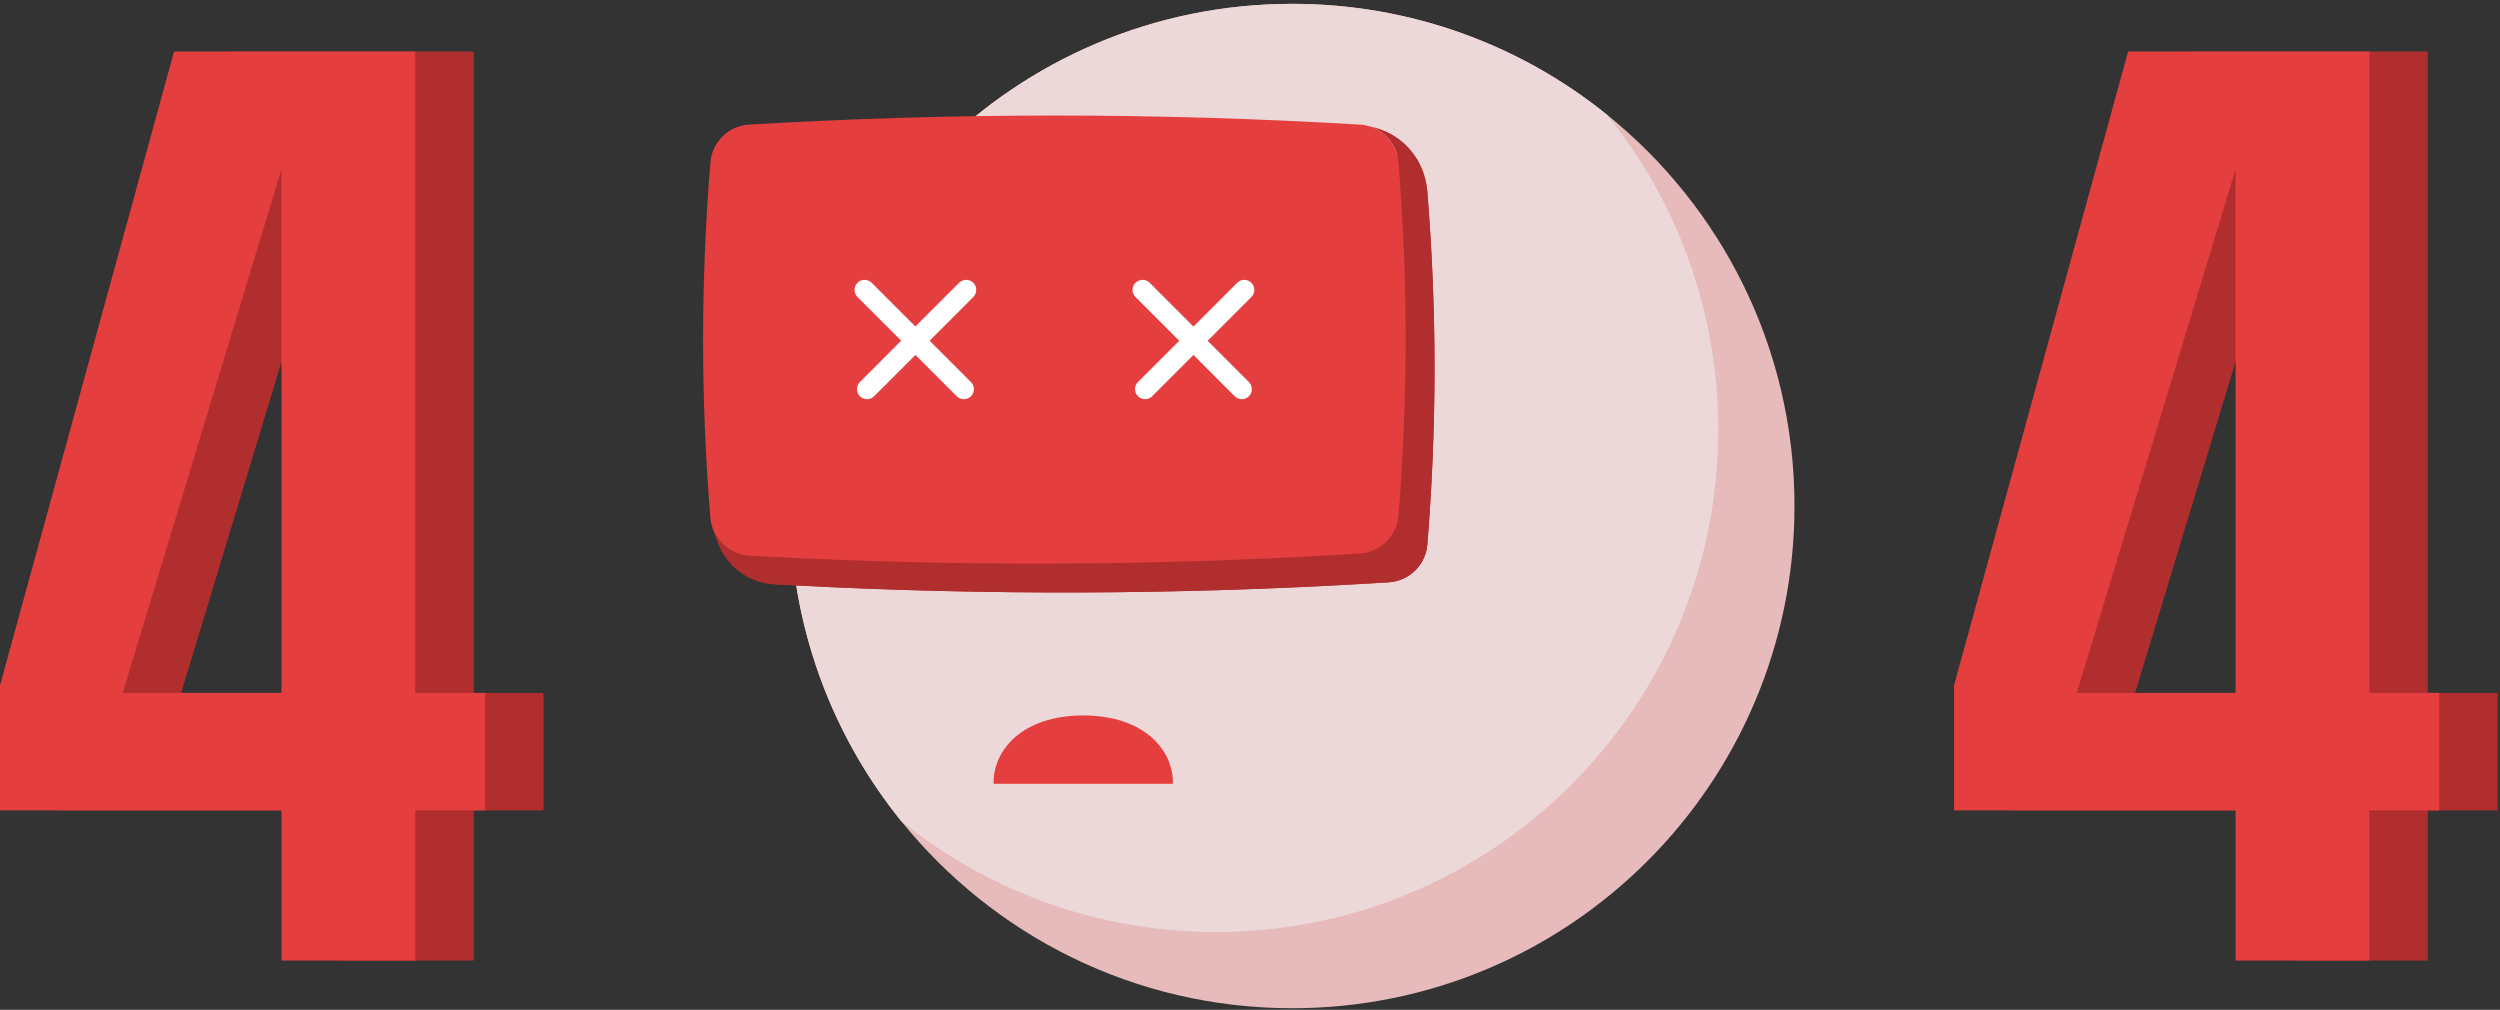 <svg width="614" height="248" viewBox="0 0 614 248" fill="none" xmlns="http://www.w3.org/2000/svg">
<rect x="0" y="0" width="614" height="248" fill="#333333" stroke="none"/>
<path d="M440.723 124.267C440.723 192.407 385.493 247.62 317.369 247.62C278.542 247.62 243.927 229.696 221.326 201.649C204.251 180.489 194.016 153.579 194.016 124.267C194.016 56.159 249.245 0.945 317.369 0.945C346.618 0.945 373.528 11.133 394.655 28.16C422.751 50.761 440.723 85.407 440.723 124.267Z" fill="#E7BBBB"/>
<path d="M421.998 105.574C421.998 173.682 366.768 228.895 298.644 228.895C269.38 228.895 242.486 218.708 221.326 201.649C204.251 180.489 194.016 153.579 194.016 124.267C194.016 56.159 249.245 0.945 317.369 0.945C346.618 0.945 373.528 11.133 394.655 28.16C411.762 49.319 421.998 76.245 421.998 105.574Z" fill="#ECD8D8"/>
<path d="M288.053 192.503C288.278 184.446 281.198 175.716 266.045 175.716C250.892 175.716 243.812 184.446 244.036 192.503H288.053Z" fill="#E53E3E"/>
<path d="M350.56 133.733C350.351 136.216 349.262 138.443 347.58 140.108C345.898 141.758 343.688 142.815 341.189 143.008L336.288 143.312C289.499 146.067 242.615 146.243 195.795 143.809L191.038 143.552C184.358 143.552 178.416 139.34 176.205 133.045L175.212 130.241C175.212 130.193 175.196 130.129 175.164 130.081C175.308 130.466 175.468 130.818 175.661 131.138C175.853 131.491 176.045 131.827 176.269 132.132C176.285 132.18 176.317 132.196 176.333 132.244C176.542 132.532 176.766 132.788 176.974 133.045C177.262 133.349 177.567 133.653 177.887 133.942C178.143 134.182 178.432 134.39 178.72 134.598C179.329 135.047 180.017 135.431 180.722 135.703C180.77 135.72 180.786 135.752 180.818 135.752C181.171 135.896 181.523 136.008 181.876 136.104C182.18 136.2 182.516 136.264 182.837 136.312C183.221 136.376 183.573 136.424 183.942 136.456L188.699 136.713C235.519 139.147 282.404 138.971 329.192 136.216L334.093 135.912C336.592 135.72 338.802 134.662 340.484 133.013C342.166 131.363 343.239 129.12 343.464 126.637C345.802 97.966 345.818 69.133 343.512 40.477L343.464 39.869C343.303 37.963 342.615 36.185 341.557 34.727C341.445 34.567 341.317 34.391 341.173 34.263C340.965 34.006 340.725 33.75 340.484 33.51C339.299 32.324 337.825 31.459 336.175 30.963L337.873 31.411C344.969 33.317 349.967 39.548 350.527 46.868C350.527 46.901 350.527 46.917 350.527 46.949L350.576 47.557C352.914 76.229 352.882 105.045 350.56 133.733Z" fill="#B12E2E"/>
<path d="M341.19 143.008L336.288 143.296C289.5 146.067 242.6 146.227 195.812 143.792L191.022 143.536C185.993 143.216 181.956 139.259 181.556 134.246L181.492 133.477C179.185 104.965 179.185 76.325 181.492 47.83L181.556 46.981C181.956 41.999 185.945 38.043 190.926 37.69C240.966 34.711 291.134 34.711 341.174 37.69C346.171 38.043 350.144 41.999 350.544 46.981L350.592 47.573C352.899 76.245 352.899 105.061 350.544 133.733C350.16 138.699 346.171 142.639 341.19 143.008Z" fill="#B12E2E"/>
<path d="M334.108 135.928L329.206 136.216C282.418 138.987 235.518 139.147 188.73 136.713L183.94 136.456C178.911 136.136 174.874 132.18 174.474 127.166L174.41 126.397C172.103 97.885 172.103 69.246 174.41 40.75L174.474 39.901C174.874 34.919 178.863 30.963 183.844 30.61C233.884 27.631 284.052 27.631 334.092 30.61C339.089 30.963 343.062 34.919 343.462 39.901L343.51 40.493C345.817 69.165 345.801 97.981 343.462 126.653C343.078 131.635 339.089 135.575 334.108 135.928Z" fill="#E53E3E"/>
<path d="M236.721 98.046C236.096 98.046 235.456 97.805 234.975 97.325L210.596 72.946C209.635 71.984 209.635 70.415 210.596 69.454C211.557 68.493 213.127 68.493 214.088 69.454L238.467 93.833C239.428 94.794 239.428 96.364 238.467 97.325C237.97 97.805 237.346 98.046 236.721 98.046Z" fill="white"/>
<path d="M212.935 98.046C212.311 98.046 211.67 97.805 211.19 97.325C210.228 96.364 210.228 94.794 211.19 93.833L235.553 69.454C236.514 68.493 238.084 68.493 239.045 69.454C240.006 70.415 240.006 71.984 239.045 72.946L214.681 97.325C214.201 97.805 213.56 98.046 212.935 98.046Z" fill="white"/>
<path d="M304.998 98.046C304.374 98.046 303.733 97.805 303.252 97.325L278.873 72.946C277.912 71.984 277.912 70.415 278.873 69.454C279.834 68.493 281.404 68.493 282.365 69.454L306.728 93.833C307.689 94.794 307.689 96.364 306.728 97.325C306.264 97.805 305.639 98.046 304.998 98.046Z" fill="white"/>
<path d="M281.228 98.046C280.604 98.046 279.963 97.805 279.483 97.325C278.521 96.364 278.521 94.794 279.483 93.833L303.862 69.454C304.823 68.493 306.393 68.493 307.354 69.454C308.315 70.415 308.315 71.984 307.354 72.946L282.974 97.325C282.494 97.805 281.853 98.046 281.228 98.046Z" fill="white"/>
<path d="M83.485 235.911V199.038H14.336V168.332L57.088 12.654H116.338V170.19H133.477V199.038H116.338V235.911H83.485ZM44.481 170.19H83.485V41.551L44.481 170.19Z" fill="#B12E2E"/>
<path d="M69.149 235.911V199.038H0V168.332L42.752 12.654H102.002V170.19H119.141V199.038H102.002V235.911H69.149ZM30.13 170.19H69.133V41.551L30.13 170.19Z" fill="#E53E3E"/>
<path d="M563.411 235.911V199.038H494.262V168.332L537.013 12.654H596.263V170.19H613.402V199.038H596.263V235.911H563.411ZM524.391 170.19H563.395V41.551L524.391 170.19Z" fill="#B12E2E"/>
<path d="M549.059 235.911V199.038H479.91V168.332L522.662 12.654H581.912V170.19H599.051V199.038H581.912V235.911H549.059ZM510.056 170.19H549.059V41.551L510.056 170.19Z" fill="#E53E3E"/>
</svg>
